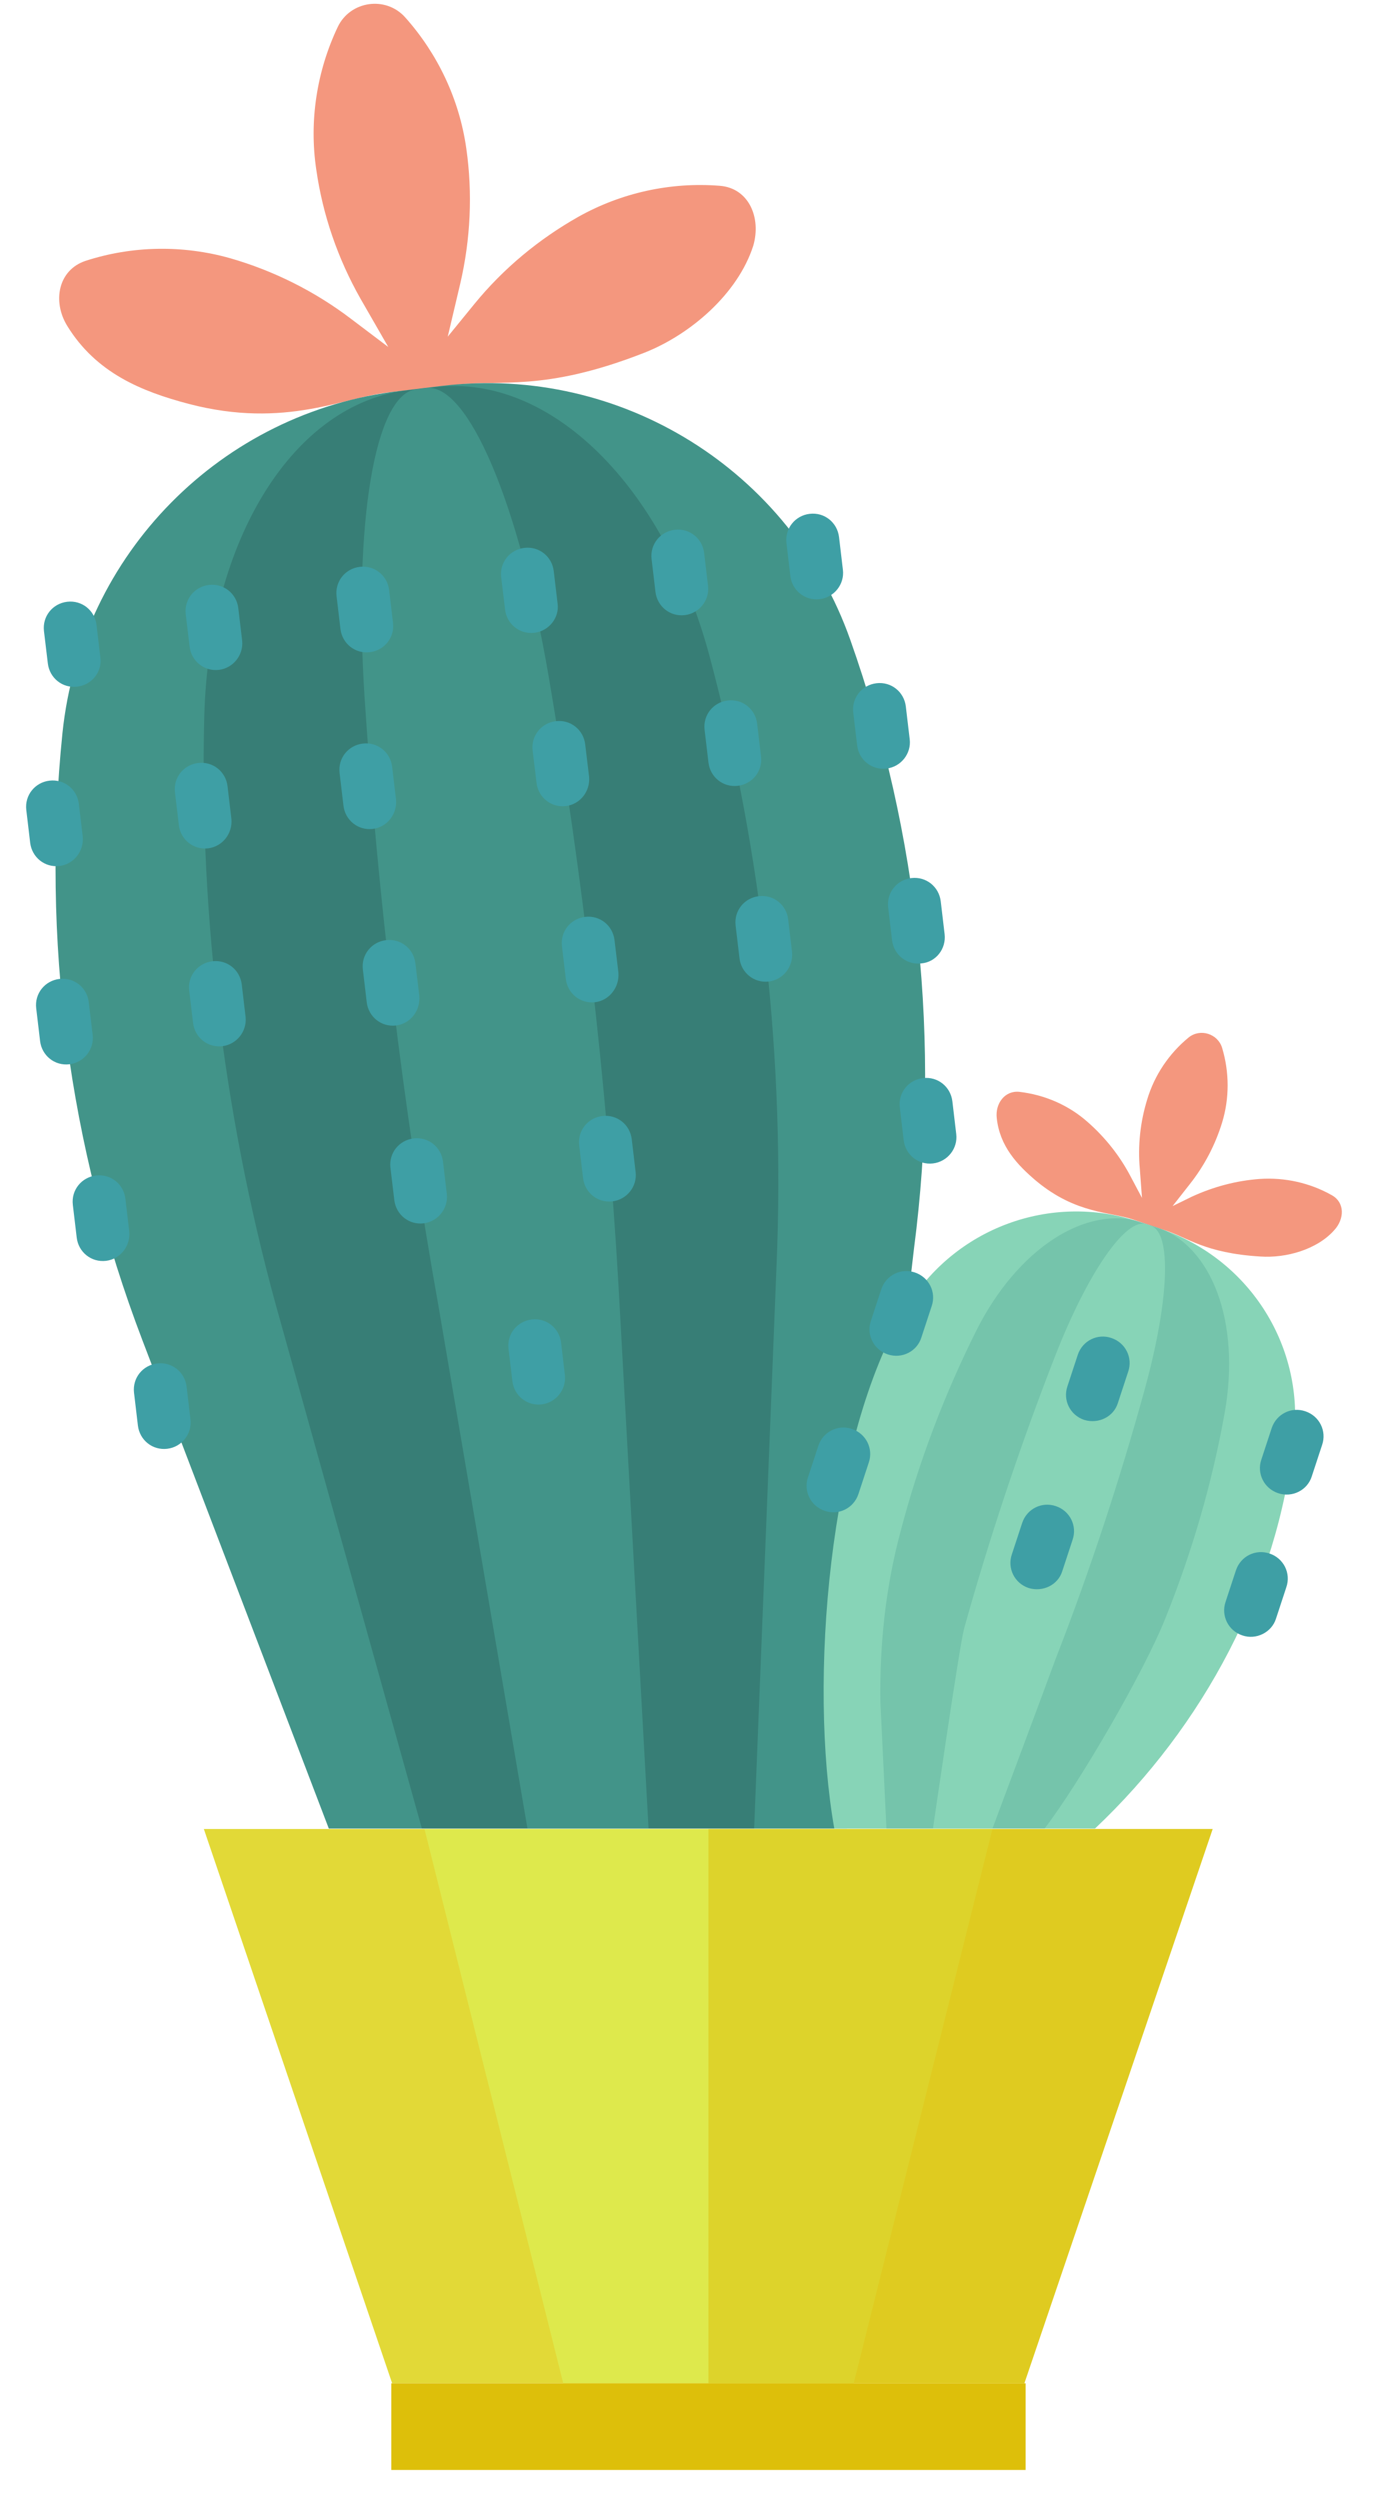 <?xml version="1.0" encoding="UTF-8"?>
<svg width="32px" height="58px" viewBox="0 0 32 58" version="1.1" xmlns="http://www.w3.org/2000/svg" xmlns:xlink="http://www.w3.org/1999/xlink">
    <!-- Generator: Sketch 55.1 (78136) - https://sketchapp.com -->
    <title>Group</title>
    <desc>Created with Sketch.</desc>
    <g id="Page-1" stroke="none" stroke-width="1" fill="none" fill-rule="evenodd">
        <g id="Group" fill-rule="nonzero">
            <path d="M16.7,4.31 C15.56,4.22 14.42,4.47 13.42,5.03 C12.5,5.55 11.68,6.23 11.01,7.05 L10.39,7.81 L10.68,6.58 C10.92,5.55 10.97,4.48 10.82,3.44 C10.66,2.31 10.16,1.25 9.4,0.4 C8.95,-0.1 8.13,0.02 7.84,0.62 C7.35,1.65 7.17,2.81 7.34,3.94 C7.49,4.99 7.84,6 8.36,6.92 L9.01,8.05 L8.15,7.4 C7.31,6.76 6.35,6.28 5.34,5.99 C4.24,5.68 3.07,5.7 1.99,6.05 C1.35,6.26 1.21,6.99 1.56,7.56 C2.23,8.65 3.28,9.08 4.38,9.37 C6.64,9.96 8,9.2 9.05,9.1 L10.55,8.93 C11.6,8.79 12.59,9.11 14.96,8.18 C16.02,7.76 17.12,6.82 17.48,5.7 C17.67,5.04 17.37,4.36 16.7,4.31 Z" id="Path" fill="#F4977E"></path>
            <polygon id="Path" fill="#E2D937" points="23.77 55.29 9.1 55.29 4.73 42.43 28.14 42.43"></polygon>
            <polygon id="Path" fill="#DEE94C" points="19.81 55.29 13.07 55.29 9.85 42.43 23.03 42.43"></polygon>
            <polygon id="Path" fill="#DDBF0A" opacity="0.5" points="28.14 42.43 16.44 42.43 16.44 55.29 23.79 55.29 23.77 55.29"></polygon>
            <rect id="Rectangle" fill="#DDBF0A" x="9.08" y="55.29" width="14.72" height="2.01"></rect>
            <path d="M19.65,42.42 L7.63,42.42 L3.3,31.08 C1.59,26.6 0.96,21.78 1.45,17 L1.45,17 C1.88,12.85 5.14,9.55 9.28,9.07 L10.27,8.95 C14.41,8.46 18.34,10.91 19.73,14.84 L19.73,14.84 C21.33,19.36 21.83,24.2 21.21,28.96 L19.65,42.42 Z" id="Path" fill="#429489"></path>
            <path d="M17.5,42.42 L9.79,42.42 L6.52,30.7 C5.23,26.17 4.62,21.34 4.74,16.62 L4.74,16.62 C4.85,12.51 6.81,9.36 9.47,9.05 L10.11,8.98 C12.77,8.67 15.41,11.27 16.47,15.24 L16.47,15.24 C17.69,19.81 18.22,24.64 18.02,29.35 L17.5,42.42 Z" id="Path" fill="#1B3C3D" opacity="0.25"></path>
            <path d="M30.91,27.73 C30.4,27.44 29.81,27.31 29.23,27.35 C28.69,27.39 28.16,27.53 27.66,27.76 L27.21,27.98 L27.61,27.47 C27.95,27.04 28.2,26.56 28.36,26.04 C28.53,25.48 28.53,24.88 28.36,24.31 C28.26,23.98 27.85,23.85 27.58,24.07 C27.13,24.44 26.79,24.94 26.62,25.51 C26.46,26.03 26.4,26.58 26.45,27.12 L26.5,27.79 L26.24,27.3 C25.99,26.82 25.65,26.39 25.24,26.03 C24.8,25.64 24.25,25.4 23.66,25.33 C23.32,25.29 23.09,25.6 23.13,25.94 C23.2,26.59 23.6,27.02 24.05,27.4 C24.98,28.17 25.77,28.11 26.29,28.29 L27.03,28.54 C27.55,28.7 27.94,29.07 29.25,29.15 C29.84,29.19 30.56,28.99 30.96,28.54 C31.2,28.28 31.21,27.9 30.91,27.73 Z" id="Path" fill="#F4977E"></path>
            <path d="M25.3,42.42 L19.39,42.42 L19.36,42.42 C18.76,39.02 19.23,33.35 21,30.39 C21.01,30.37 21.03,30.35 21.04,30.33 L21.04,30.33 C22.15,28.49 24.38,27.66 26.42,28.34 L26.91,28.5 C28.95,29.18 30.25,31.17 30.03,33.31 L30.03,33.31 C30.03,33.33 30.02,33.36 30.02,33.38 C29.66,36.81 27.92,40.05 25.41,42.42 L25.3,42.42 L25.3,42.42 Z" id="Path" fill="#87D4B7"></path>
            <path d="M24.24,42.42 L20.57,42.42 L20.43,39.49 C20.41,38.15 20.55,36.82 20.9,35.52 C21.32,33.91 21.92,32.34 22.66,30.86 L22.66,30.86 C23.61,28.97 25.21,27.93 26.51,28.36 L26.82,28.46 C28.13,28.89 28.79,30.68 28.42,32.77 L28.42,32.77 C28.13,34.4 27.66,36.01 27.04,37.55 C26.54,38.8 25.05,41.36 24.24,42.42 L24.24,42.42 Z" id="Path" fill="#429489" opacity="0.25"></path>
            <path d="M23.03,42.42 L21.65,42.42 C21.65,42.42 22.26,38.2 22.37,37.79 C22.96,35.67 23.68,33.52 24.48,31.47 L24.48,31.47 C25.24,29.52 26.13,28.24 26.6,28.4 L26.71,28.44 C27.19,28.6 27.13,30.15 26.58,32.17 L26.58,32.17 C26,34.29 25.29,36.45 24.49,38.5 C24.35,38.89 23.03,42.42 23.03,42.42 Z" id="Path" fill="#87D4B7"></path>
            <path d="M15.05,42.42 L12.24,42.42 L10.17,30.27 C9.35,25.68 8.77,20.85 8.46,16.18 L8.46,16.18 C8.2,12.11 8.7,9.14 9.66,9.03 L9.89,9 C10.86,8.89 12.04,11.66 12.73,15.68 L12.73,15.68 C13.52,20.3 14.08,25.13 14.35,29.78 L15.05,42.42 Z" id="Path" fill="#429489"></path>
            <path d="M1.79,15.93 L1.79,15.93 C1.45,15.97 1.15,15.73 1.11,15.39 L1.02,14.64 C0.98,14.3 1.22,14 1.56,13.96 L1.56,13.96 C1.9,13.92 2.2,14.16 2.24,14.5 L2.33,15.26 C2.37,15.59 2.13,15.89 1.79,15.93 Z" id="Path" fill="#3E9FA5"></path>
            <path d="M5.08,15.54 L5.08,15.54 C4.74,15.58 4.44,15.34 4.4,15 L4.31,14.25 C4.27,13.91 4.51,13.61 4.85,13.57 L4.85,13.57 C5.19,13.53 5.49,13.77 5.53,14.11 L5.62,14.87 C5.65,15.2 5.41,15.5 5.08,15.54 Z" id="Path" fill="#3E9FA5"></path>
            <path d="M8.58,15.13 L8.58,15.13 C8.24,15.17 7.94,14.93 7.9,14.59 L7.81,13.83 C7.77,13.49 8.01,13.19 8.35,13.15 L8.35,13.15 C8.69,13.11 8.99,13.35 9.03,13.69 L9.12,14.45 C9.16,14.79 8.92,15.09 8.58,15.13 Z" id="Path" fill="#3E9FA5"></path>
            <path d="M12.4,14.68 L12.4,14.68 C12.06,14.72 11.76,14.48 11.72,14.14 L11.63,13.39 C11.59,13.05 11.83,12.75 12.17,12.71 L12.17,12.71 C12.51,12.67 12.81,12.91 12.85,13.25 L12.94,14.01 C12.98,14.33 12.74,14.64 12.4,14.68 Z" id="Path" fill="#3E9FA5"></path>
            <path d="M15.89,14.27 L15.89,14.27 C15.55,14.31 15.25,14.07 15.21,13.73 L15.12,12.97 C15.08,12.63 15.32,12.33 15.66,12.29 L15.66,12.29 C16,12.25 16.3,12.49 16.34,12.83 L16.43,13.59 C16.47,13.92 16.23,14.23 15.89,14.27 Z" id="Path" fill="#3E9FA5"></path>
            <path d="M19.02,13.9 L19.02,13.9 C18.68,13.94 18.38,13.7 18.34,13.36 L18.25,12.6 C18.21,12.26 18.45,11.96 18.79,11.92 L18.79,11.92 C19.13,11.88 19.43,12.12 19.47,12.46 L19.56,13.22 C19.6,13.55 19.36,13.86 19.02,13.9 Z" id="Path" fill="#3E9FA5"></path>
            <path d="M20.57,17.83 L20.57,17.83 C20.23,17.87 19.93,17.63 19.89,17.29 L19.8,16.53 C19.76,16.19 20,15.89 20.34,15.85 L20.34,15.85 C20.68,15.81 20.98,16.05 21.02,16.39 L21.11,17.15 C21.15,17.48 20.91,17.79 20.57,17.83 Z" id="Path" fill="#3E9FA5"></path>
            <path d="M17.12,18.23 L17.12,18.23 C16.78,18.27 16.48,18.03 16.44,17.69 L16.35,16.93 C16.31,16.59 16.55,16.29 16.89,16.25 L16.89,16.25 C17.23,16.21 17.53,16.45 17.57,16.79 L17.66,17.55 C17.7,17.89 17.46,18.19 17.12,18.23 Z" id="Path" fill="#3E9FA5"></path>
            <path d="M13.13,18.7 L13.13,18.7 C12.79,18.74 12.49,18.5 12.45,18.16 L12.36,17.41 C12.32,17.07 12.56,16.77 12.9,16.73 L12.9,16.73 C13.24,16.69 13.54,16.93 13.58,17.27 L13.67,18.02 C13.7,18.36 13.46,18.66 13.13,18.7 Z" id="Path" fill="#3E9FA5"></path>
            <path d="M8.65,19.23 L8.65,19.23 C8.31,19.27 8.01,19.03 7.97,18.69 L7.88,17.93 C7.84,17.59 8.08,17.29 8.42,17.25 L8.42,17.25 C8.76,17.21 9.06,17.45 9.1,17.79 L9.19,18.55 C9.22,18.89 8.98,19.19 8.65,19.23 Z" id="Path" fill="#3E9FA5"></path>
            <path d="M4.83,19.68 L4.83,19.68 C4.49,19.72 4.19,19.48 4.15,19.14 L4.06,18.38 C4.02,18.04 4.26,17.74 4.6,17.7 L4.6,17.7 C4.94,17.66 5.24,17.9 5.28,18.24 L5.37,19 C5.4,19.34 5.16,19.64 4.83,19.68 Z" id="Path" fill="#3E9FA5"></path>
            <path d="M1.38,20.09 L1.38,20.09 C1.04,20.13 0.74,19.89 0.7,19.55 L0.61,18.79 C0.57,18.45 0.81,18.15 1.15,18.11 L1.15,18.11 C1.49,18.07 1.79,18.31 1.83,18.65 L1.92,19.41 C1.95,19.75 1.71,20.05 1.38,20.09 Z" id="Path" fill="#3E9FA5"></path>
            <path d="M1.61,24.69 L1.61,24.69 C1.27,24.73 0.97,24.49 0.93,24.15 L0.84,23.39 C0.8,23.05 1.04,22.75 1.38,22.71 L1.38,22.71 C1.72,22.67 2.02,22.91 2.06,23.25 L2.15,24.01 C2.19,24.34 1.95,24.65 1.61,24.69 Z" id="Path" fill="#3E9FA5"></path>
            <path d="M5.16,24.27 L5.16,24.27 C4.82,24.31 4.52,24.07 4.48,23.73 L4.39,22.98 C4.35,22.64 4.59,22.34 4.93,22.3 L4.93,22.3 C5.27,22.26 5.57,22.5 5.61,22.84 L5.7,23.6 C5.73,23.93 5.49,24.23 5.16,24.27 Z" id="Path" fill="#3E9FA5"></path>
            <path d="M9.19,23.79 L9.19,23.79 C8.85,23.83 8.55,23.59 8.51,23.25 L8.42,22.49 C8.38,22.15 8.62,21.85 8.96,21.81 L8.96,21.81 C9.3,21.77 9.6,22.01 9.64,22.35 L9.73,23.1 C9.76,23.45 9.52,23.75 9.19,23.79 Z" id="Path" fill="#3E9FA5"></path>
            <path d="M13.81,23.25 L13.81,23.25 C13.47,23.29 13.17,23.05 13.13,22.71 L13.04,21.95 C13,21.61 13.24,21.31 13.58,21.27 L13.58,21.27 C13.92,21.23 14.22,21.47 14.26,21.81 L14.35,22.56 C14.38,22.9 14.14,23.21 13.81,23.25 Z" id="Path" fill="#3E9FA5"></path>
            <path d="M17.84,22.77 L17.84,22.77 C17.5,22.81 17.2,22.57 17.16,22.23 L17.07,21.47 C17.03,21.13 17.27,20.83 17.61,20.79 L17.61,20.79 C17.95,20.75 18.25,20.99 18.29,21.33 L18.38,22.09 C18.41,22.43 18.17,22.73 17.84,22.77 Z" id="Path" fill="#3E9FA5"></path>
            <path d="M21.38,22.35 L21.38,22.35 C21.04,22.39 20.74,22.15 20.7,21.81 L20.61,21.05 C20.57,20.71 20.81,20.41 21.15,20.37 L21.15,20.37 C21.49,20.33 21.79,20.57 21.83,20.91 L21.92,21.67 C21.96,22.01 21.72,22.32 21.38,22.35 Z" id="Path" fill="#3E9FA5"></path>
            <path d="M21.65,26.99 L21.65,26.99 C21.31,27.03 21.01,26.79 20.97,26.45 L20.88,25.69 C20.84,25.35 21.08,25.05 21.42,25.01 L21.42,25.01 C21.76,24.97 22.06,25.21 22.1,25.55 L22.19,26.31 C22.23,26.64 21.99,26.95 21.65,26.99 Z" id="Path" fill="#3E9FA5"></path>
            <path d="M14.21,27.87 L14.21,27.87 C13.87,27.91 13.57,27.67 13.53,27.33 L13.44,26.57 C13.4,26.23 13.64,25.93 13.98,25.89 L13.98,25.89 C14.32,25.85 14.62,26.09 14.66,26.43 L14.75,27.19 C14.79,27.52 14.55,27.83 14.21,27.87 Z" id="Path" fill="#3E9FA5"></path>
            <path d="M9.83,28.38 L9.83,28.38 C9.49,28.42 9.19,28.18 9.15,27.84 L9.06,27.09 C9.02,26.75 9.26,26.45 9.6,26.41 L9.6,26.41 C9.94,26.37 10.24,26.61 10.28,26.95 L10.37,27.71 C10.4,28.04 10.16,28.34 9.83,28.38 Z" id="Path" fill="#3E9FA5"></path>
            <path d="M2.46,29.25 L2.46,29.25 C2.12,29.29 1.82,29.05 1.78,28.71 L1.69,27.95 C1.65,27.61 1.89,27.31 2.23,27.27 L2.23,27.27 C2.57,27.23 2.87,27.47 2.91,27.81 L3,28.57 C3.03,28.91 2.79,29.21 2.46,29.25 Z" id="Path" fill="#3E9FA5"></path>
            <path d="M3.88,33.61 L3.88,33.61 C3.54,33.65 3.24,33.41 3.2,33.07 L3.11,32.31 C3.07,31.97 3.31,31.67 3.65,31.63 L3.65,31.63 C3.99,31.59 4.29,31.83 4.33,32.17 L4.42,32.93 C4.46,33.26 4.22,33.57 3.88,33.61 Z" id="Path" fill="#3E9FA5"></path>
            <path d="M12.57,32.58 L12.57,32.58 C12.23,32.62 11.93,32.38 11.89,32.04 L11.8,31.29 C11.76,30.95 12,30.65 12.34,30.61 L12.34,30.61 C12.68,30.57 12.98,30.81 13.02,31.15 L13.11,31.91 C13.14,32.24 12.9,32.54 12.57,32.58 Z" id="Path" fill="#3E9FA5"></path>
            <path d="M25.16,32.94 L25.16,32.94 C24.83,32.83 24.66,32.48 24.77,32.16 L25.01,31.43 C25.12,31.1 25.47,30.93 25.79,31.04 L25.79,31.04 C26.12,31.15 26.29,31.5 26.18,31.82 L25.94,32.55 C25.84,32.87 25.49,33.04 25.16,32.94 Z" id="Path" fill="#3E9FA5"></path>
            <path d="M29.66,34.64 L29.66,34.64 C29.33,34.53 29.16,34.18 29.27,33.86 L29.51,33.13 C29.62,32.8 29.97,32.63 30.29,32.74 L30.29,32.74 C30.62,32.85 30.79,33.2 30.68,33.52 L30.44,34.25 C30.34,34.57 29.99,34.75 29.66,34.64 Z" id="Path" fill="#3E9FA5"></path>
            <path d="M28.83,37.94 L28.83,37.94 C28.5,37.83 28.33,37.48 28.44,37.16 L28.68,36.43 C28.79,36.1 29.14,35.93 29.46,36.04 L29.46,36.04 C29.79,36.15 29.96,36.5 29.85,36.82 L29.61,37.55 C29.51,37.87 29.15,38.05 28.83,37.94 Z" id="Path" fill="#3E9FA5"></path>
            <path d="M23.87,36.84 L23.87,36.84 C23.54,36.73 23.37,36.38 23.48,36.06 L23.72,35.33 C23.83,35 24.18,34.83 24.5,34.94 L24.5,34.94 C24.83,35.05 25,35.4 24.89,35.72 L24.65,36.45 C24.55,36.77 24.2,36.94 23.87,36.84 Z" id="Path" fill="#3E9FA5"></path>
            <path d="M19.14,35.05 L19.14,35.05 C18.81,34.94 18.64,34.59 18.75,34.27 L18.99,33.54 C19.1,33.21 19.45,33.04 19.77,33.15 L19.77,33.15 C20.1,33.26 20.27,33.61 20.16,33.93 L19.92,34.66 C19.81,34.99 19.46,35.16 19.14,35.05 Z" id="Path" fill="#3E9FA5"></path>
            <path d="M20.6,31.42 L20.6,31.42 C20.27,31.31 20.1,30.96 20.21,30.64 L20.45,29.91 C20.56,29.58 20.91,29.41 21.23,29.52 L21.23,29.52 C21.56,29.63 21.73,29.98 21.62,30.3 L21.38,31.03 C21.28,31.35 20.93,31.53 20.6,31.42 Z" id="Path" fill="#3E9FA5"></path>
        </g>
    </g>
</svg>